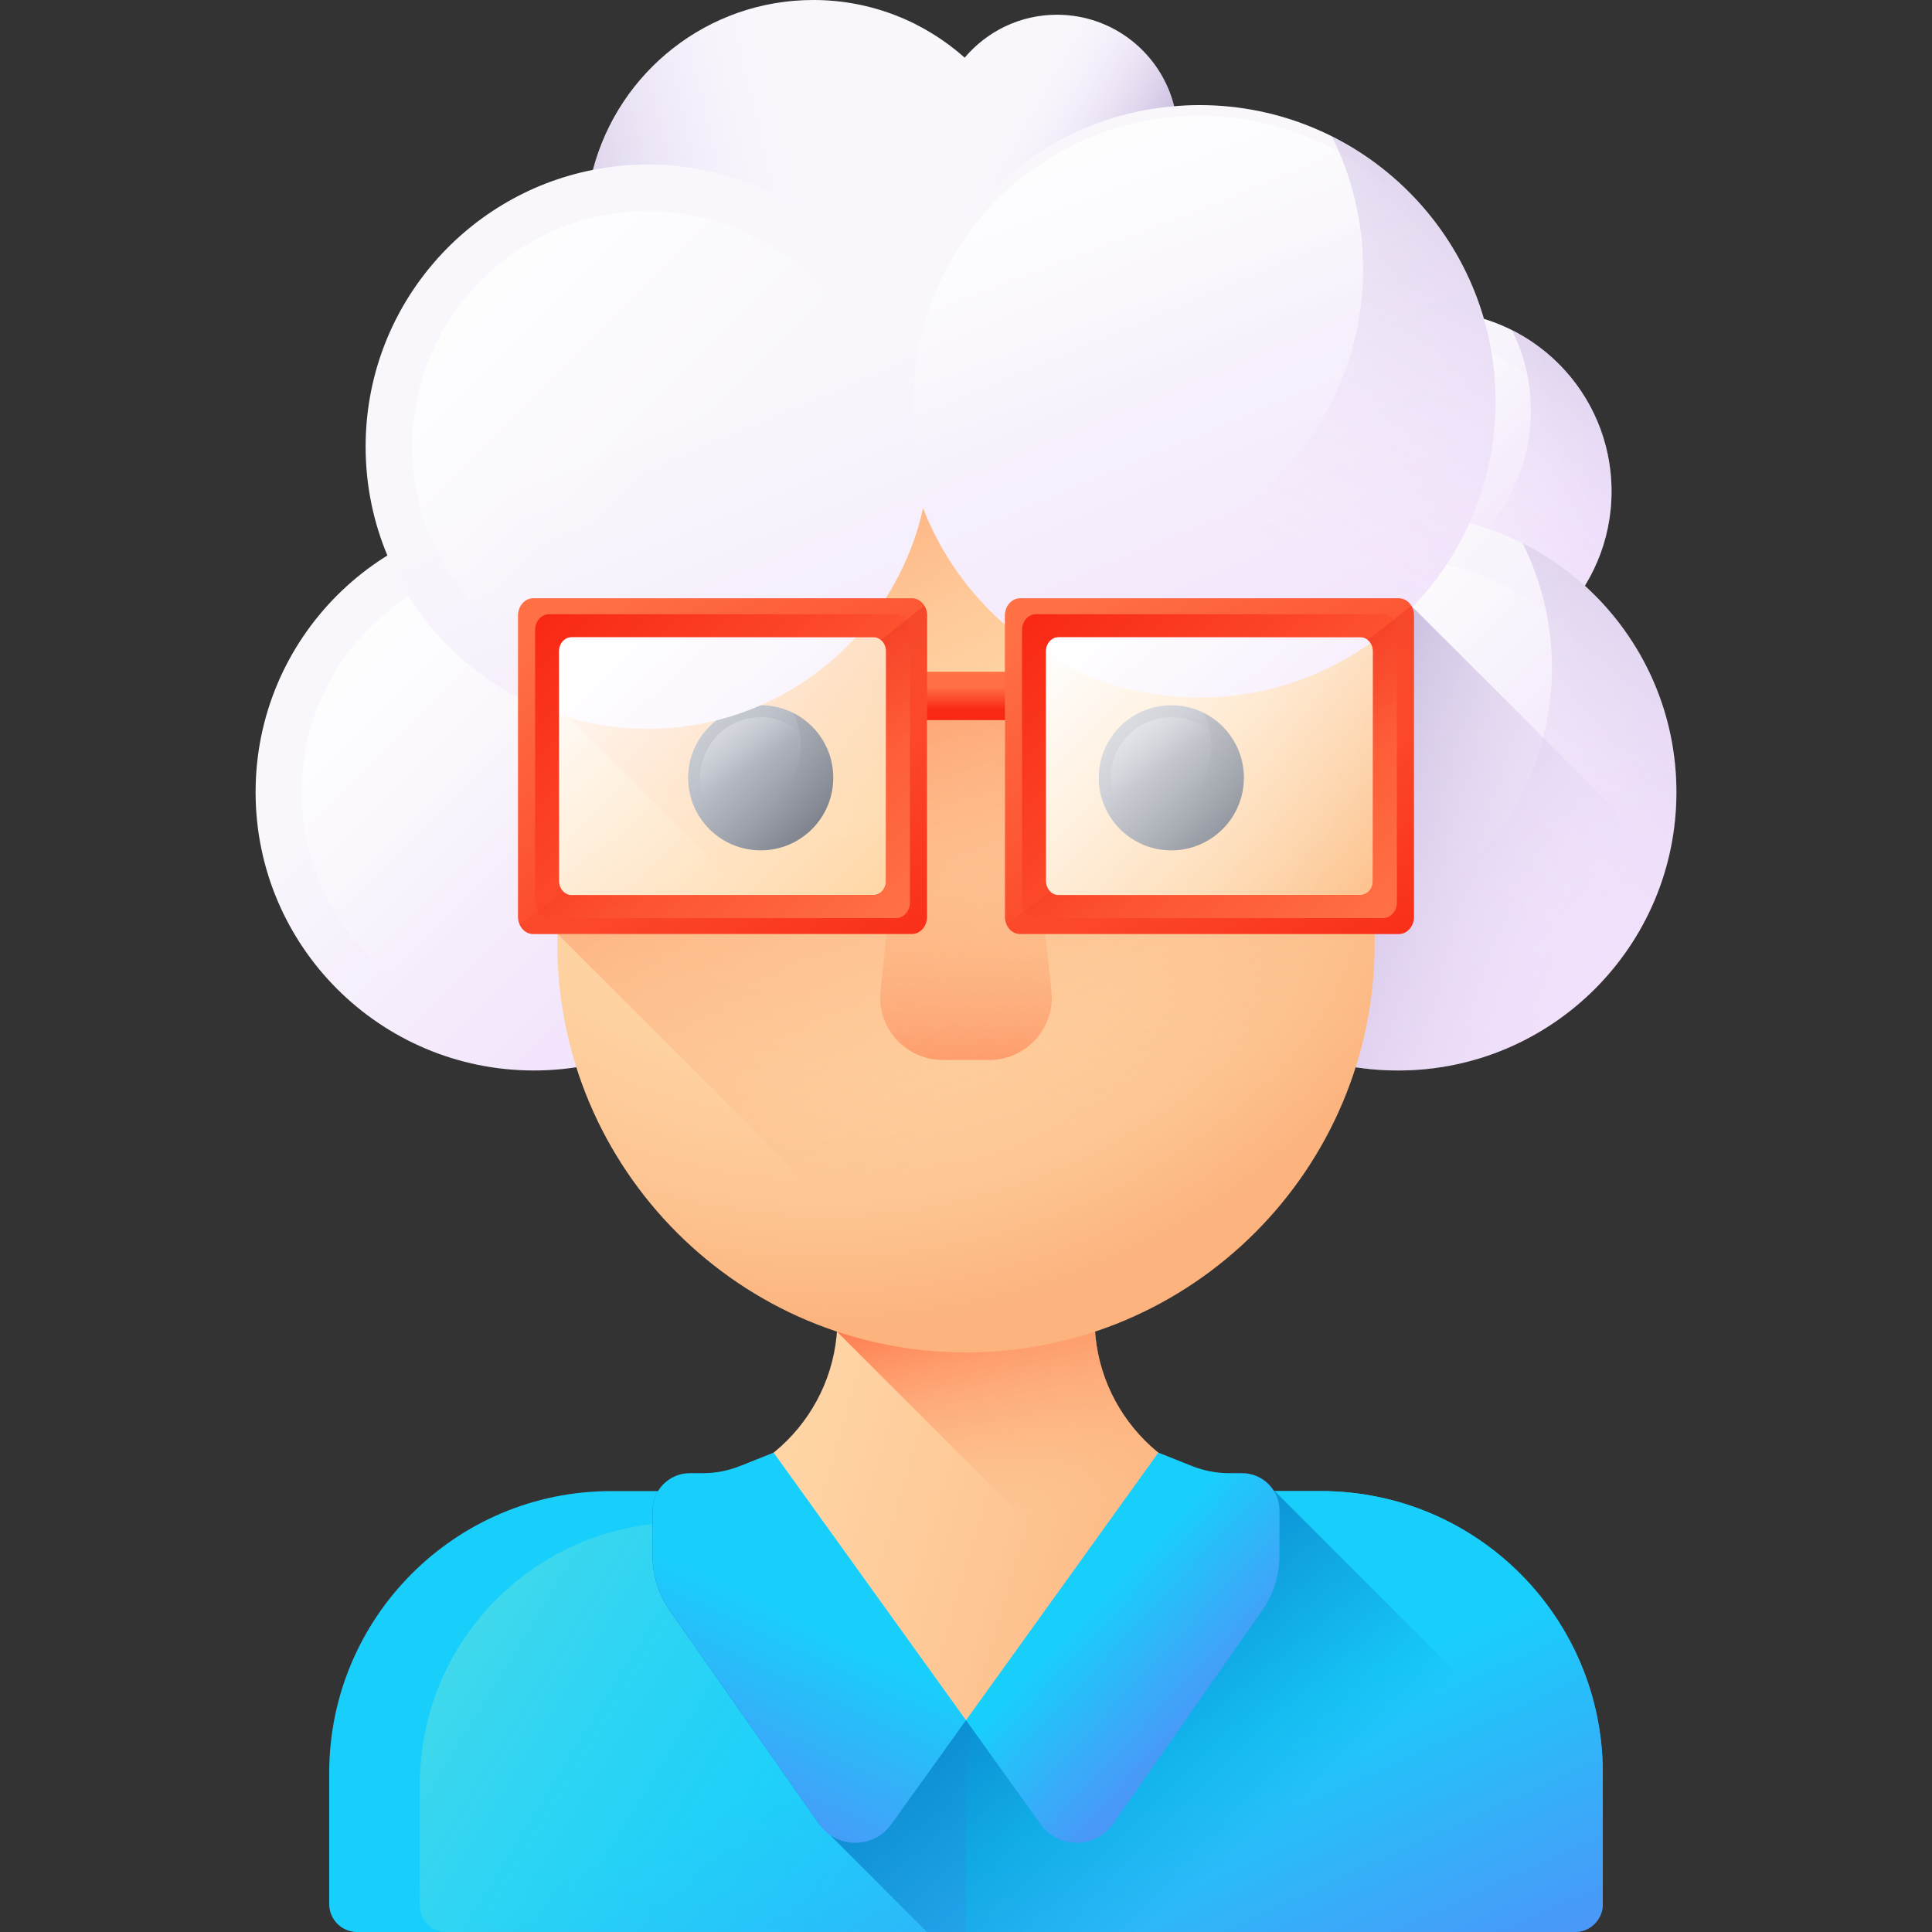 <svg id="Capa_1" enable-background="new 0 0 510 510" height="512" viewBox="0 0 510 510" width="512" xmlns="http://www.w3.org/2000/svg" xmlns:xlink="http://www.w3.org/1999/xlink"><rect x="0" y="0" width="510" height="510" fill="#333333" stroke="none"/><linearGradient id="lg1"><stop offset="0" stop-color="#18cffc"/><stop offset="1" stop-color="#4a98f7"/></linearGradient><linearGradient id="SVGID_1_" gradientUnits="userSpaceOnUse" x1="243.019" x2="294.292" xlink:href="#lg1" y1="451.811" y2="563.969"/><linearGradient id="SVGID_2_" gradientUnits="userSpaceOnUse" x1="276.226" x2="94.049" y1="475.383" y2="363.274"><stop offset="0" stop-color="#18cffc" stop-opacity="0"/><stop offset="1" stop-color="#65e1dc"/></linearGradient><linearGradient id="SVGID_3_" gradientUnits="userSpaceOnUse" x1="328.084" x2="362.997" xlink:href="#lg1" y1="456.915" y2="533.288"/><linearGradient id="SVGID_4_" gradientUnits="userSpaceOnUse" x1="326.654" x2="252.582" y1="489.408" y2="398.821"><stop offset="0" stop-color="#0469bc" stop-opacity="0"/><stop offset="1" stop-color="#0469bc"/></linearGradient><linearGradient id="SVGID_5_" gradientUnits="userSpaceOnUse" x1="174.105" x2="318.445" y1="366.18" y2="408.703"><stop offset="0" stop-color="#ffdaaa"/><stop offset=".284" stop-color="#ffd4a4"/><stop offset=".673" stop-color="#fdc592"/><stop offset="1" stop-color="#fcb37e"/></linearGradient><linearGradient id="lg2"><stop offset="0" stop-color="#fcb37e" stop-opacity="0"/><stop offset="1" stop-color="#ff7044"/></linearGradient><linearGradient id="SVGID_6_" gradientUnits="userSpaceOnUse" x1="284.738" x2="266.172" xlink:href="#lg2" y1="396.738" y2="333.253"/><linearGradient id="lg3"><stop offset="0" stop-color="#f9f7fc"/><stop offset="1" stop-color="#f0ddfc"/></linearGradient><linearGradient id="SVGID_7_" gradientUnits="userSpaceOnUse" x1="359.991" x2="421.648" xlink:href="#lg3" y1="111.899" y2="173.556"/><linearGradient id="lg4"><stop offset="0" stop-color="#fff" stop-opacity="0"/><stop offset="1" stop-color="#fff"/></linearGradient><linearGradient id="SVGID_8_" gradientUnits="userSpaceOnUse" x1="382.545" x2="339.463" xlink:href="#lg4" y1="134.453" y2="91.371"/><linearGradient id="lg5"><stop offset="0" stop-color="#f0ddfc" stop-opacity="0"/><stop offset=".208" stop-color="#dfcdf1" stop-opacity=".209"/><stop offset=".617" stop-color="#b5a4d3" stop-opacity=".617"/><stop offset="1" stop-color="#8779b3"/></linearGradient><linearGradient id="SVGID_9_" gradientUnits="userSpaceOnUse" x1="379.456" x2="444.892" xlink:href="#lg5" y1="147.955" y2="26.252"/><linearGradient id="SVGID_10_" gradientUnits="userSpaceOnUse" x1="113.452" x2="208.61" xlink:href="#lg3" y1="181.619" y2="276.778"/><linearGradient id="SVGID_11_" gradientUnits="userSpaceOnUse" x1="148.261" x2="81.771" xlink:href="#lg4" y1="216.428" y2="149.938"/><linearGradient id="SVGID_12_" gradientUnits="userSpaceOnUse" x1="143.493" x2="244.484" xlink:href="#lg5" y1="237.267" y2="49.438"/><linearGradient id="SVGID_13_" gradientUnits="userSpaceOnUse" x1="341.569" x2="436.727" xlink:href="#lg3" y1="181.619" y2="276.778"/><linearGradient id="SVGID_14_" gradientUnits="userSpaceOnUse" x1="376.377" x2="309.888" xlink:href="#lg4" y1="216.428" y2="149.938"/><linearGradient id="SVGID_15_" gradientUnits="userSpaceOnUse" x1="371.61" x2="472.601" xlink:href="#lg5" y1="237.267" y2="49.438"/><linearGradient id="SVGID_16_" gradientUnits="userSpaceOnUse" x1="434.056" x2="306.056" xlink:href="#lg5" y1="248.26" y2="198.927"/><radialGradient id="SVGID_17_" cx="217.915" cy="161.468" gradientUnits="userSpaceOnUse" r="188.969"><stop offset="0" stop-color="#ffdaaa"/><stop offset=".421" stop-color="#ffd8a8"/><stop offset=".652" stop-color="#fed1a0"/><stop offset=".836" stop-color="#fdc592"/><stop offset=".995" stop-color="#fcb47f"/><stop offset="1" stop-color="#fcb37e"/></radialGradient><linearGradient id="SVGID_18_" gradientUnits="userSpaceOnUse" x1="276.832" x2="214.544" xlink:href="#lg2" y1="193.79" y2="65.021"/><linearGradient id="lg6"><stop offset="0" stop-color="#7e8595"/><stop offset="1" stop-color="#555a66"/></linearGradient><linearGradient id="SVGID_19_" gradientUnits="userSpaceOnUse" x1="193.638" x2="218.444" xlink:href="#lg6" y1="198.157" y2="222.962"/><linearGradient id="lg7"><stop offset="0" stop-color="#bec3d2" stop-opacity="0"/><stop offset=".318" stop-color="#c2c7d5" stop-opacity=".318"/><stop offset=".608" stop-color="#cdd1de" stop-opacity=".608"/><stop offset=".886" stop-color="#dfe3ed" stop-opacity=".886"/><stop offset="1" stop-color="#e9edf5"/></linearGradient><linearGradient id="SVGID_20_" gradientUnits="userSpaceOnUse" x1="198.596" x2="184.703" xlink:href="#lg7" y1="202.14" y2="182.113"/><linearGradient id="lg8"><stop offset="0" stop-color="#555a66" stop-opacity="0"/><stop offset="1" stop-color="#555a66"/></linearGradient><linearGradient id="SVGID_21_" gradientUnits="userSpaceOnUse" x1="201.469" x2="227.795" xlink:href="#lg8" y1="212.663" y2="163.701"/><linearGradient id="SVGID_22_" gradientUnits="userSpaceOnUse" x1="302.03" x2="326.835" xlink:href="#lg6" y1="198.157" y2="222.962"/><linearGradient id="SVGID_23_" gradientUnits="userSpaceOnUse" x1="306.988" x2="293.095" xlink:href="#lg7" y1="202.14" y2="182.113"/><linearGradient id="SVGID_24_" gradientUnits="userSpaceOnUse" x1="309.861" x2="336.187" xlink:href="#lg8" y1="212.663" y2="163.701"/><linearGradient id="SVGID_25_" gradientUnits="userSpaceOnUse" x1="255" x2="255" xlink:href="#lg2" y1="224.108" y2="303.846"/><linearGradient id="SVGID_26_" gradientUnits="userSpaceOnUse" x1="234.755" x2="304.754" xlink:href="#lg3" y1="85.526" y2="252.668"/><linearGradient id="SVGID_27_" gradientUnits="userSpaceOnUse" x1="313.104" x2="282.575" xlink:href="#lg4" y1="96.668" y2="15.589"/><linearGradient id="SVGID_28_" gradientUnits="userSpaceOnUse" x1="178.413" x2="111.011" xlink:href="#lg4" y1="125.323" y2="57.92"/><linearGradient id="SVGID_29_" gradientUnits="userSpaceOnUse" x1="319.309" x2="426.793" xlink:href="#lg5" y1="135.902" y2="-64.003"/><linearGradient id="SVGID_30_" gradientUnits="userSpaceOnUse" x1="212.058" x2="109.959" xlink:href="#lg5" y1="59.448" y2="84.473"/><linearGradient id="SVGID_31_" gradientUnits="userSpaceOnUse" x1="269.848" x2="316.894" xlink:href="#lg5" y1="29.602" y2="56.628"/><linearGradient id="SVGID_32_" gradientUnits="userSpaceOnUse" x1="212.55" x2="189.528" xlink:href="#lg1" y1="427.606" y2="476.653"/><linearGradient id="SVGID_33_" gradientUnits="userSpaceOnUse" x1="289.241" x2="319.77" xlink:href="#lg1" y1="422.29" y2="450.817"/><linearGradient id="lg9"><stop offset="0" stop-color="#ff7044"/><stop offset="1" stop-color="#f92814"/></linearGradient><linearGradient id="SVGID_34_" gradientUnits="userSpaceOnUse" x1="255" x2="255" xlink:href="#lg9" y1="181.333" y2="187.343"/><linearGradient id="SVGID_35_" gradientUnits="userSpaceOnUse" x1="162.717" x2="230.334" xlink:href="#lg9" y1="154.956" y2="269.088"/><linearGradient id="SVGID_36_" gradientUnits="userSpaceOnUse" x1="232.807" x2="146.656" xlink:href="#lg9" y1="244.32" y2="158.169"/><linearGradient id="lg10"><stop offset="0" stop-color="#f92814" stop-opacity="0"/><stop offset="1" stop-color="#c1272d"/></linearGradient><linearGradient id="SVGID_37_" gradientUnits="userSpaceOnUse" x1="200.591" x2="157.091" xlink:href="#lg10" y1="218.564" y2="146.564"/><linearGradient id="SVGID_38_" gradientUnits="userSpaceOnUse" x1="226.941" x2="152.803" xlink:href="#lg4" y1="238.453" y2="164.315"/><linearGradient id="SVGID_39_" gradientUnits="userSpaceOnUse" x1="291.249" x2="358.865" xlink:href="#lg9" y1="154.956" y2="269.088"/><linearGradient id="SVGID_40_" gradientUnits="userSpaceOnUse" x1="361.339" x2="275.188" xlink:href="#lg9" y1="244.32" y2="158.169"/><linearGradient id="SVGID_41_" gradientUnits="userSpaceOnUse" x1="329.123" x2="285.623" xlink:href="#lg10" y1="218.564" y2="146.564"/><linearGradient id="SVGID_42_" gradientUnits="userSpaceOnUse" x1="355.472" x2="281.334" xlink:href="#lg4" y1="238.453" y2="164.315"/><linearGradient id="SVGID_43_" gradientUnits="userSpaceOnUse" x1="271.995" x2="215.995" xlink:href="#lg2" y1="302.006" y2="119.34"/><path d="m348.655 393.61h-187.31c-41.113 0-74.443 33.329-74.443 74.443v34.575c0 4.072 3.301 7.373 7.373 7.373h321.449c4.072 0 7.373-3.301 7.373-7.373v-34.575c0-41.114-33.329-74.443-74.442-74.443z" fill="url(#SVGID_1_)"/><path d="m353.954 401.895h-173.975c-38.187 0-69.143 30.957-69.143 69.143v32.114c0 3.782 3.066 6.848 6.848 6.848h298.041c4.072 0 7.373-3.301 7.373-7.373v-31.589c-.001-38.186-30.957-69.143-69.144-69.143z" fill="url(#SVGID_2_)"/><path d="m348.655 393.61h-19.212c-41.113 0-74.442 33.329-74.442 74.442v41.948h160.725c4.072 0 7.373-3.301 7.373-7.373v-34.575c-.002-41.113-33.331-74.442-74.444-74.442z" fill="url(#SVGID_3_)"/><path d="m423.097 502.627v-22.419l-86.598-86.598h-162.8c-.911 1.492-1.446 3.24-1.446 5.117v11.865c0 5.199 1.597 10.272 4.574 14.534l39.365 56.341 28.498 28.533h171.035c4.072 0 7.372-3.301 7.372-7.373z" fill="url(#SVGID_4_)"/><path d="m288.939 348.138v-20.378h-67.878v20.378c0 25.113-20.358 45.471-45.471 45.471 0 33.408 27.083 60.491 60.491 60.491h37.839c33.408 0 60.491-27.083 60.491-60.491-25.114.001-45.472-20.358-45.472-45.471z" fill="url(#SVGID_5_)"/><path d="m334.41 393.61c-25.113 0-45.472-20.358-45.472-45.471v-20.378h-67.878v20.378c0 1.135-.056 2.257-.138 3.371l.001.001 89.963 89.963c14.305-11.064 23.524-28.383 23.524-47.864z" fill="url(#SVGID_6_)"/><circle cx="377.803" cy="129.71" fill="url(#SVGID_7_)" r="47.606"/><circle cx="377.802" cy="129.71" fill="url(#SVGID_8_)" r="39.731"/><path d="m399.098 87.125c3.211 6.408 5.021 13.64 5.021 21.295 0 26.292-21.314 47.606-47.606 47.606-7.655 0-14.887-1.81-21.295-5.021 7.816 15.6 23.949 26.31 42.585 26.31 26.292 0 47.606-21.314 47.606-47.606-.001-18.635-10.711-34.768-26.311-42.584z" fill="url(#SVGID_9_)"/><circle cx="140.942" cy="209.109" fill="url(#SVGID_10_)" r="73.472"/><circle cx="140.942" cy="209.109" fill="url(#SVGID_11_)" r="61.319"/><path d="m173.808 143.385c4.955 9.89 7.749 21.051 7.749 32.866 0 40.578-32.895 73.472-73.472 73.472-11.815 0-22.976-2.793-32.866-7.749 12.063 24.076 36.961 40.606 65.724 40.606 40.578 0 73.472-32.895 73.472-73.472-.001-28.761-16.531-53.659-40.607-65.723z" fill="url(#SVGID_12_)"/><circle cx="369.058" cy="209.109" fill="url(#SVGID_13_)" r="73.472"/><circle cx="369.058" cy="209.109" fill="url(#SVGID_14_)" r="61.319"/><path d="m401.925 143.385c4.955 9.89 7.749 21.051 7.749 32.866 0 40.578-32.895 73.472-73.472 73.472-11.815 0-22.976-2.793-32.866-7.749 12.063 24.076 36.961 40.606 65.724 40.606 40.578 0 73.472-32.895 73.472-73.472-.001-28.761-16.531-53.659-40.607-65.723z" fill="url(#SVGID_15_)"/><path d="m372.55 159.892h-58.037c-11.762 13.027-18.927 30.284-18.927 49.217 0 40.578 32.895 73.472 73.472 73.472 34.212 0 62.961-23.385 71.14-55.041z" fill="url(#SVGID_16_)"/><path d="m255 357.006c-59.582 0-107.883-48.301-107.883-107.883v-113.502c0-59.582 48.301-107.883 107.883-107.883 59.582 0 107.883 48.301 107.883 107.883v113.502c0 59.582-48.301 107.883-107.883 107.883z" fill="url(#SVGID_17_)"/><path d="m255 27.738c-59.582 0-107.883 48.301-107.883 107.883v50.849l158.134 158.134c34.268-18.073 57.632-54.045 57.632-95.481v-113.502c0-59.582-48.301-107.883-107.883-107.883z" fill="url(#SVGID_18_)"/><circle cx="200.804" cy="205.323" fill="url(#SVGID_19_)" r="19.152"/><circle cx="200.804" cy="205.323" fill="url(#SVGID_20_)" r="15.984"/><path d="m209.372 188.19c1.292 2.578 2.02 5.487 2.02 8.567 0 10.577-8.575 19.152-19.152 19.152-3.08 0-5.989-.728-8.567-2.02 3.145 6.276 9.635 10.585 17.132 10.585 10.577 0 19.152-8.575 19.152-19.152-.001-7.497-4.309-13.987-10.585-17.132z" fill="url(#SVGID_21_)"/><circle cx="309.196" cy="205.323" fill="url(#SVGID_22_)" r="19.152"/><circle cx="309.196" cy="205.323" fill="url(#SVGID_23_)" r="15.984"/><path d="m317.763 188.19c1.292 2.578 2.02 5.487 2.02 8.567 0 10.577-8.575 19.152-19.152 19.152-3.08 0-5.989-.728-8.567-2.02 3.145 6.276 9.635 10.585 17.132 10.585 10.577 0 19.152-8.575 19.152-19.152 0-7.497-4.309-13.987-10.585-17.132z" fill="url(#SVGID_24_)"/><path d="m261.129 279.808h-12.257c-9.823 0-17.476-8.52-16.425-18.287l6.409-59.573h32.29l6.409 59.573c1.049 9.767-6.603 18.287-16.426 18.287z" fill="url(#SVGID_25_)"/><path d="m316.593 27.738c-2.246 0-4.464.117-6.662.302-3.448-13.87-15.979-24.15-30.916-24.15-9.774 0-18.516 4.406-24.36 11.334-10.624-9.465-24.622-15.224-39.97-15.224-27.923 0-51.395 19.037-58.159 44.839-34.207 6.736-60.012 36.882-60.012 73.064 0 41.135 33.346 74.481 74.481 74.481 35.546 0 65.257-24.908 72.679-58.218 11.325 29.229 39.693 49.964 72.92 49.964 43.186 0 78.196-35.009 78.196-78.196-.001-43.187-35.01-78.196-78.197-78.196z" fill="url(#SVGID_26_)"/><circle cx="316.593" cy="105.934" fill="url(#SVGID_27_)" r="75.387"/><circle cx="170.994" cy="117.903" fill="url(#SVGID_28_)" r="62.161"/><path d="m351.572 35.985c5.274 10.526 8.247 22.404 8.247 34.979 0 43.186-35.009 78.196-78.196 78.196-12.575 0-24.454-2.973-34.979-8.247 12.839 25.624 39.337 43.216 69.949 43.216 43.186 0 78.196-35.009 78.196-78.196 0-30.611-17.593-57.11-43.217-69.948z" fill="url(#SVGID_29_)"/><path d="m214.685 0c-27.923 0-51.395 19.037-58.159 44.839 4.682-.922 9.517-1.416 14.469-1.416 39.118 0 71.17 30.164 74.221 68.497 17.71-10.462 29.596-29.735 29.596-51.794-.001-33.207-26.921-60.126-60.127-60.126z" fill="url(#SVGID_30_)"/><path d="m309.931 28.04c-3.448-13.87-15.979-24.15-30.916-24.15-17.596 0-31.86 14.264-31.86 31.86 0 8.263 3.146 15.791 8.306 21.453 13.028-16.322 32.444-27.303 54.47-29.163z" fill="url(#SVGID_31_)"/><path d="m204.218 383.46 50.782 70.641-19.741 27.489c-4.699 6.543-14.453 6.479-19.067-.124l-39.365-56.341c-2.978-4.262-4.574-9.335-4.574-14.534v-11.865c0-5.436 4.407-9.844 9.844-9.844h3.42c3.361 0 6.692-.639 9.814-1.883z" fill="url(#SVGID_32_)"/><path d="m305.782 383.46-50.782 70.641 19.741 27.489c4.699 6.543 14.453 6.479 19.066-.124l39.365-56.341c2.978-4.262 4.574-9.335 4.574-14.534v-11.865c0-5.436-4.407-9.844-9.844-9.844h-3.42c-3.361 0-6.692-.639-9.814-1.883z" fill="url(#SVGID_33_)"/><path d="m240.103 177.333h29.794v12.774h-29.794z" fill="url(#SVGID_34_)"/><path d="m240.71 157.923h-99.951c-2.222 0-4.022 2.04-4.022 4.558v79.532c0 2.517 1.801 4.558 4.022 4.558h99.951c2.222 0 4.022-2.04 4.022-4.558v-79.532c0-2.517-1.8-4.558-4.022-4.558zm-6.821 74.612c0 2.064-1.476 3.736-3.297 3.736h-79.716c-1.821 0-3.297-1.672-3.297-3.736v-60.576c0-2.064 1.476-3.736 3.297-3.736h79.716c1.821 0 3.297 1.672 3.297 3.736z" fill="url(#SVGID_35_)"/><path d="m144.925 242.355h91.618c2.023 0 3.663-1.859 3.663-4.151v-71.915c0-2.292-1.641-4.151-3.663-4.151h-91.618c-2.023 0-3.663 1.859-3.663 4.151v71.915c0 2.293 1.641 4.151 3.663 4.151zm2.654-70.396c0-2.064 1.476-3.736 3.297-3.736h79.716c1.821 0 3.297 1.672 3.297 3.736v60.576c0 2.064-1.476 3.736-3.297 3.736h-79.716c-1.821 0-3.297-1.672-3.297-3.736z" fill="url(#SVGID_36_)"/><path d="m244.732 242.013v-79.532c0-.962-.265-1.853-.714-2.589l-11.476 9.059c.816.68 1.347 1.772 1.347 3.008v60.576c0 2.064-1.476 3.736-3.297 3.736h-79.716c-.889 0-1.695-.401-2.288-1.049l-11.364 8.97c.682 1.417 2.008 2.379 3.534 2.379h99.951c2.223 0 4.023-2.041 4.023-4.558z" fill="url(#SVGID_37_)"/><path d="m147.579 171.959c0-2.064 1.476-3.736 3.297-3.736h79.716c1.821 0 3.297 1.672 3.297 3.736v60.576c0 2.064-1.476 3.736-3.297 3.736h-79.716c-1.821 0-3.297-1.672-3.297-3.736z" fill="url(#SVGID_38_)"/><path d="m369.241 157.923h-99.951c-2.222 0-4.022 2.04-4.022 4.558v79.532c0 2.517 1.801 4.558 4.022 4.558h99.951c2.222 0 4.022-2.04 4.022-4.558v-79.532c.001-2.517-1.8-4.558-4.022-4.558zm-6.82 74.612c0 2.064-1.476 3.736-3.297 3.736h-79.716c-1.821 0-3.297-1.672-3.297-3.736v-60.576c0-2.064 1.476-3.736 3.297-3.736h79.716c1.821 0 3.297 1.672 3.297 3.736z" fill="url(#SVGID_39_)"/><path d="m273.457 242.355h91.618c2.023 0 3.663-1.859 3.663-4.151v-71.915c0-2.292-1.641-4.151-3.663-4.151h-91.618c-2.023 0-3.663 1.859-3.663 4.151v71.915c0 2.293 1.64 4.151 3.663 4.151zm2.654-70.396c0-2.064 1.476-3.736 3.297-3.736h79.716c1.821 0 3.297 1.672 3.297 3.736v60.576c0 2.064-1.476 3.736-3.297 3.736h-79.716c-1.821 0-3.297-1.672-3.297-3.736z" fill="url(#SVGID_40_)"/><path d="m373.264 242.013v-79.532c0-.962-.265-1.853-.714-2.589l-11.476 9.059c.816.68 1.347 1.772 1.347 3.008v60.576c0 2.064-1.476 3.736-3.297 3.736h-79.716c-.889 0-1.695-.401-2.288-1.049l-11.364 8.97c.682 1.417 2.008 2.379 3.534 2.379h99.951c2.222 0 4.023-2.041 4.023-4.558z" fill="url(#SVGID_41_)"/><path d="m276.111 171.959c0-2.064 1.476-3.736 3.297-3.736h79.716c1.821 0 3.297 1.672 3.297 3.736v60.576c0 2.064-1.476 3.736-3.297 3.736h-79.716c-1.821 0-3.297-1.672-3.297-3.736z" fill="url(#SVGID_42_)"/><path d="m362.78 246.57v2.81c0 58.6-46.77 106.27-105.02 107.73l-110.54-110.54h93.49c2.22 0 4.02-2.04 4.02-4.56v-51.9h20.54v51.9c0 2.52 1.8 4.56 4.02 4.56z" fill="url(#SVGID_43_)"/></svg>
